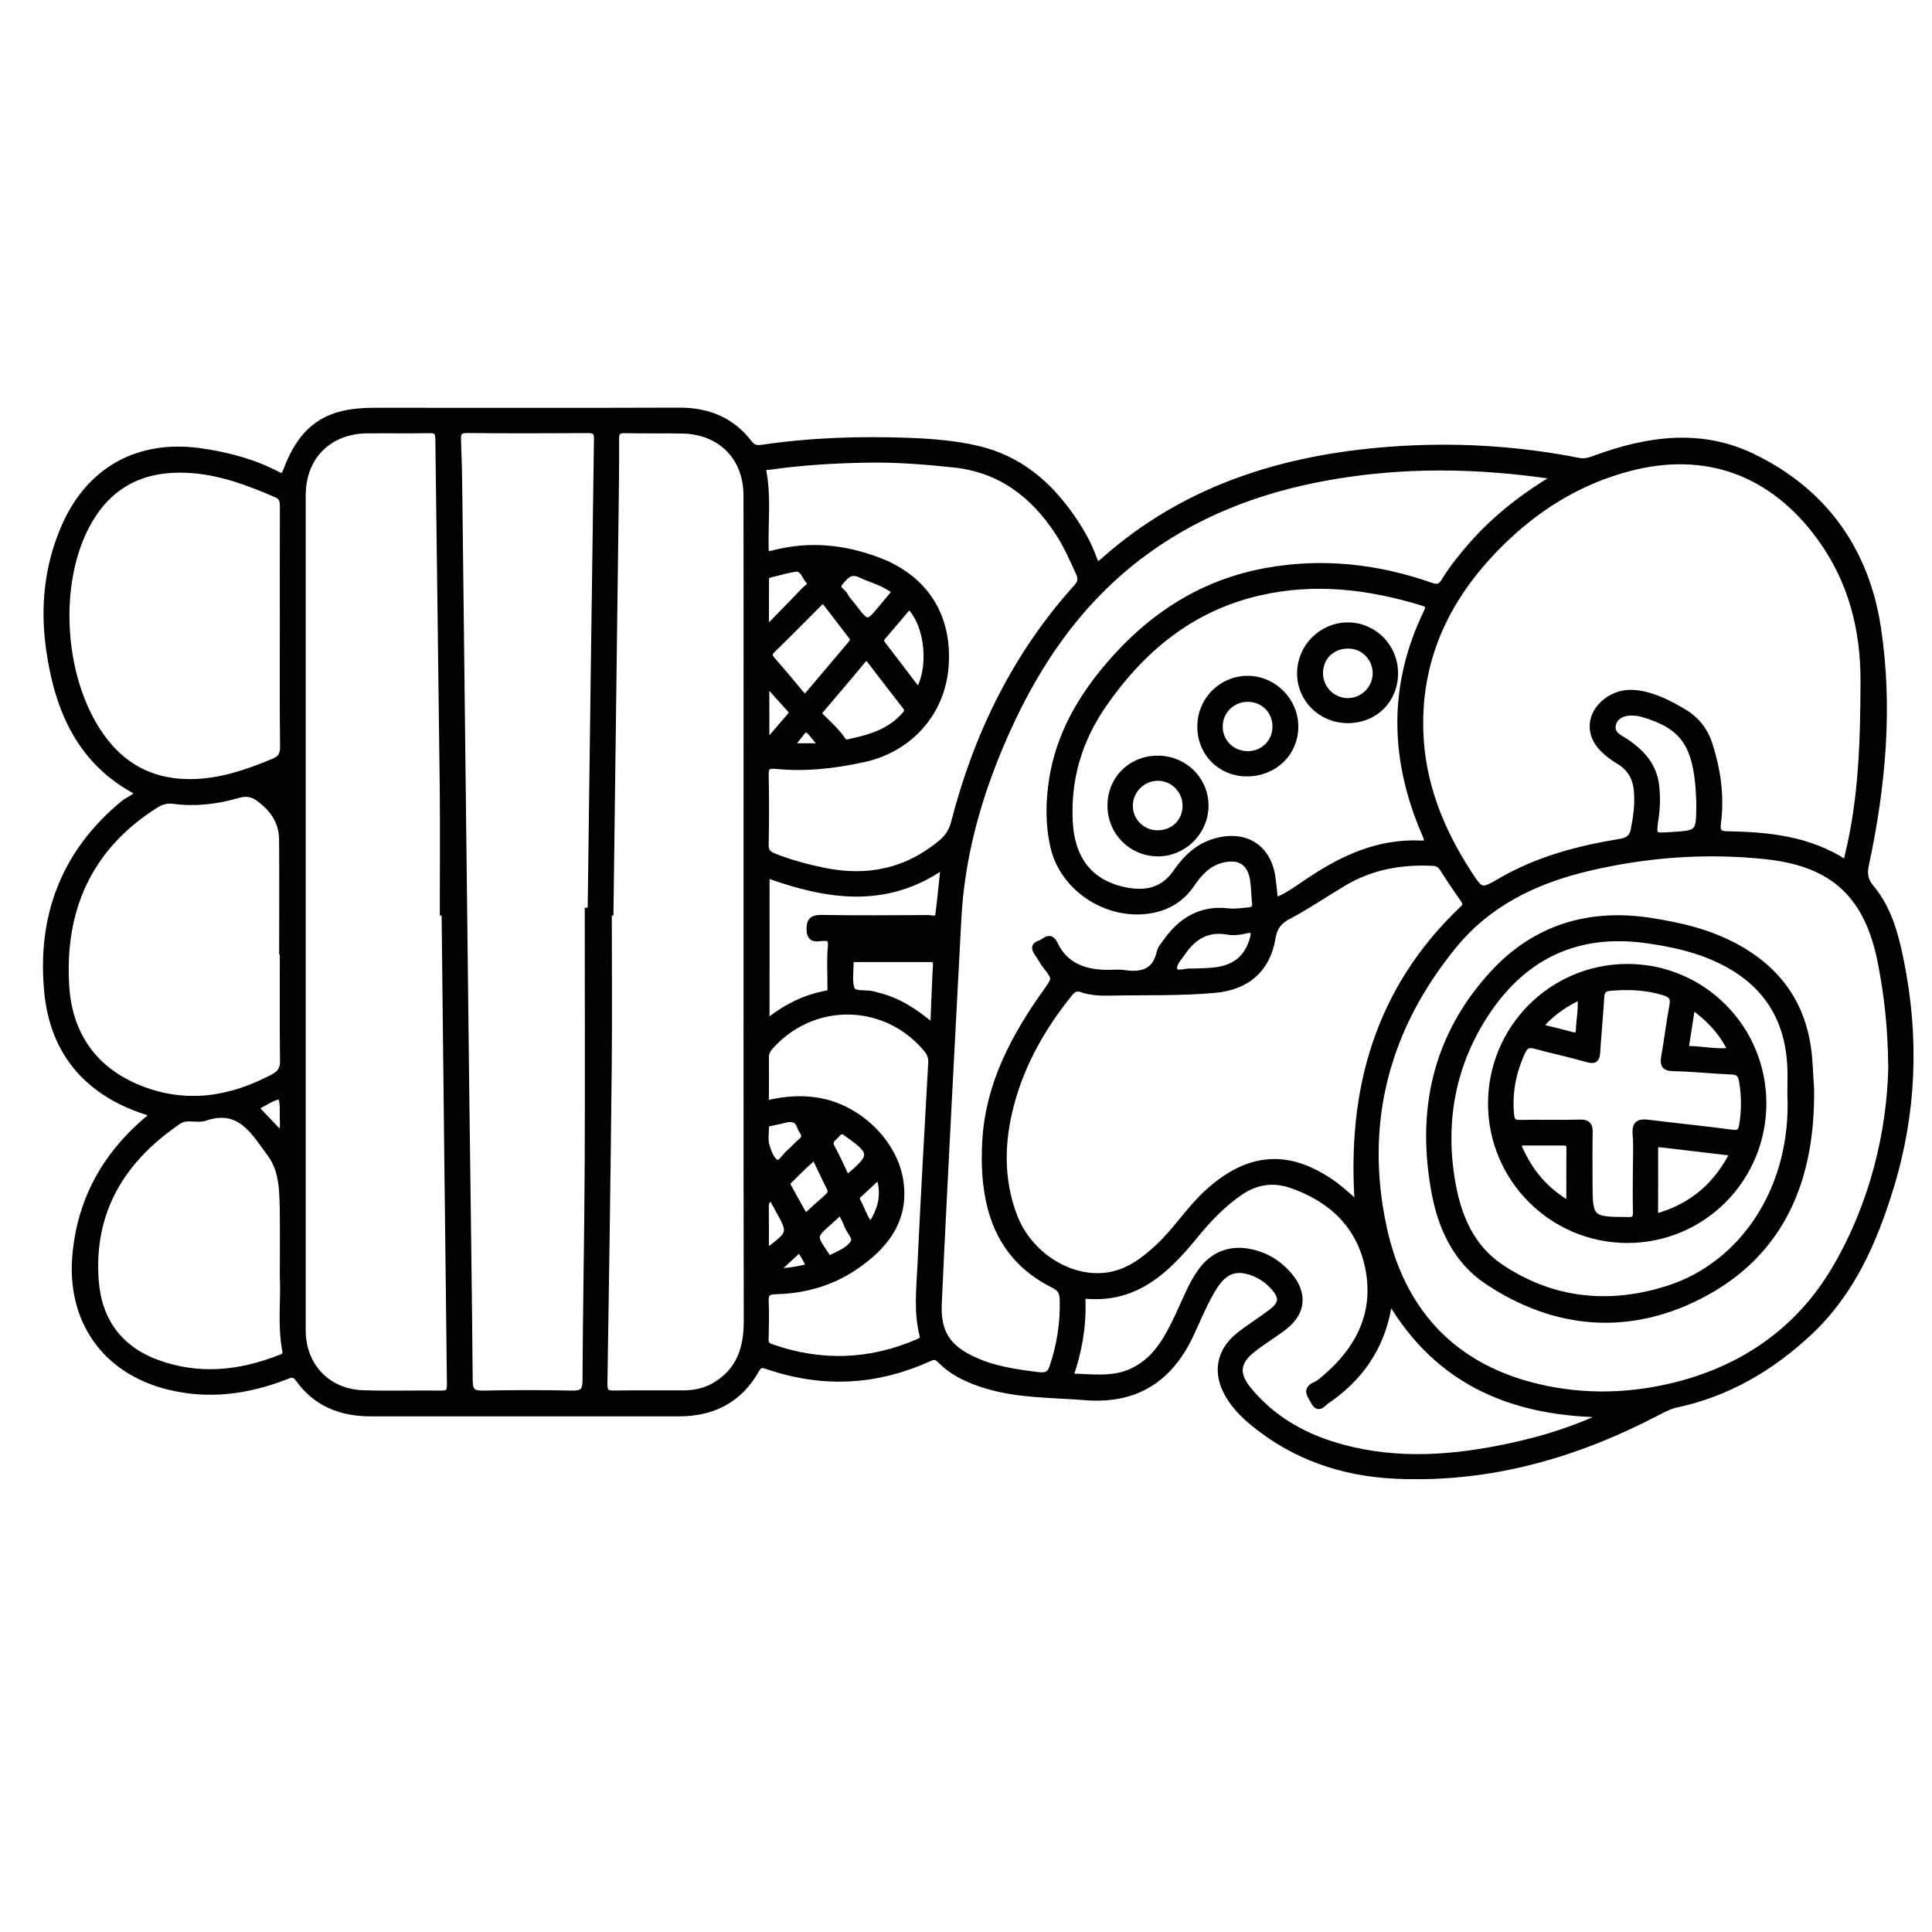 <?xml version="1.0" encoding="utf-8"?>
<!-- Generator: Adobe Illustrator 23.0.0, SVG Export Plug-In . SVG Version: 6.00 Build 0)  -->
<svg version="1.0" xmlns="http://www.w3.org/2000/svg" xmlns:xlink="http://www.w3.org/1999/xlink" x="0px" y="0px"
	 viewBox="0 0 3000 3000" style="enable-background:new 0 0 3000 3000;" xml:space="preserve">
<style type="text/css">
	.st0{stroke:#000000;stroke-width:10;stroke-miterlimit:10;}
</style>
<g id="Layer_1">
</g>
<g id="Layer_2">
	<g>
		<path class="st0" d="M239.3,1730.1c-6.2-2.1-9.4-3.3-12.7-4.4c-89.5-29-143.2-90.3-152.7-183.4c-12-117.7,25.2-218.5,118.9-295.1
			c7.1-5.8,17.3-7.9,21.5-17.2c-89.6-46.5-124.2-127.6-137.6-221c-9.6-66.7-2.9-132.1,25-194.2c38.7-85.8,114.1-126.7,207.4-114.1
			c42.8,5.8,83.9,16.7,122.3,36.7c6.2,3.2,9.6,2.9,12.6-5c25.6-68.5,63.1-94.2,136.4-94.2c158,0,316,0.4,474-0.2
			c44.8-0.2,81.7,14.7,109,50.5c6.5,8.6,13.5,8.1,21.8,6.9c75.2-11,150.8-13.3,226.5-10.5c35.7,1.3,71.4,4.2,106.4,12.4
			c63.8,14.9,110.2,54.1,146.4,106.9c13.5,19.6,25.5,40.2,33.5,62.8c3.4,9.5,6.3,12.5,15.4,4.3c126.6-112.9,278.8-160.1,444.6-172.6
			c98.7-7.4,196.5-1.8,293.5,17.3c10.1,2,18.6-1.3,27.6-4.6c80-29.1,161.6-40.6,241-2.6c111.7,53.5,177.4,145.3,195.7,266.7
			c18.6,123.1,7.2,246-18.8,367.5c-2.9,13.7-1.5,24,8.1,35.5c27.1,32.4,37.7,72,46,112.8c24.2,119.2,20.1,236.6-15.8,353.2
			c-25.9,84.2-60.5,163-126.3,224.5c-59,55.1-126.4,94.7-206.1,111.7c-9.9,2.1-18.9,6.7-27.9,11.4c-128.1,67.3-263.3,106.1-409.4,99
			c-82.7-4-157.5-30.1-221.7-83.6c-14.3-11.9-27-25.3-36.4-41.4c-19.9-34-14.2-67.7,16.5-92.3c16.3-13,34.3-23.7,50.7-36.5
			c16.8-13,17.3-23,3.3-38.8c-8.4-9.5-18.5-16.8-30.3-21.6c-26.8-10.9-45.5-4.9-61.4,19.5c-16,24.6-26.3,52-38.9,78.3
			c-33,68.4-85.7,100.7-162.3,94.5c-51-4.1-102.5-2.8-152.3-17.7c-27.2-8.1-52.7-19.3-72.8-39.9c-5.6-5.7-9.8-6-16.9-2.8
			c-82.3,37.6-166.5,41.7-252.1,12.1c-8.3-2.9-12.4-2.1-16.9,6c-26.1,46.5-67.2,67.4-119.6,67.4c-159.8,0-319.6,0-479.4,0
			c-45.7,0-84.3-15.3-111.4-53.2c-7.1-9.9-13.1-6.7-21-3.6c-59.2,22.9-119.8,30.8-182,15.1c-97.9-24.6-152.3-103-143.3-203.6
			c7.6-84.7,45.2-153.1,108.9-208.1C229.6,1738,233.3,1735.1,239.3,1730.1z M690.7,1416.5c-0.9,0-1.9,0-2.8,0
			c0-65,0.6-129.9-0.1-194.9c-2-180-4.7-360-6.8-539.9c-0.1-10.9-3.2-14.4-14.1-14.1c-32.2,0.6-64.4,0-96.6,0.3
			c-60.3,0.6-100.6,41.3-100.6,101.4c0,191.9,0,383.9,0,575.8c0,240.2,0,480.4,0,720.7c0,55.4,38.7,96.3,94.4,98
			c40.5,1.3,81.1,0,121.6,0.5c11.3,0.1,13.4-3.8,13.3-14.7C696,1905.2,693.4,1660.8,690.7,1416.5z M2864.7,1339.6
			c4.5-4.1,4.4-9.1,5.5-13.7c21.3-88.2,23.5-178.3,23.8-268.2c0.2-80.7-18.8-156.2-67.8-223.4c-73.6-100.9-177.4-139.6-298.2-107.2
			c-70.5,18.9-131.9,54.7-185,104.1c-88.2,81.9-141.6,180.5-137.9,304c2.4,80.2,31,152.1,74,218.9c20.6,32,20.7,31.8,52.6,13.4
			c57.1-33,119.7-49.4,184-59.9c12.3-2,19-6.7,21.5-19.1c4-20,6.7-39.8,4.9-60.3c-1.7-20.5-10.5-36-28.5-46.7
			c-9.1-5.4-17.9-12.1-25.3-19.7c-21.6-22.2-19.3-52.3,4.8-71.7c14.2-11.4,30.5-15.6,48.6-13.3c26.6,3.4,49.9,15.5,72.5,28.9
			c19.8,11.7,33.1,28.7,40.1,50.6c12.6,39.6,18.5,80.2,13,121.5c-2,15.1,3,17.9,16.5,18.1
			C2747.3,1296.8,2809.7,1303.9,2864.7,1339.6z M947.6,1416.6c-0.9,0-1.7,0-2.6,0c0,79.9,0.7,159.7-0.1,239.6
			c-1.7,164.5-4.1,329-6.7,493.4c-0.2,12.5,4.5,14.8,15.4,14.6c35.8-0.5,71.5-0.1,107.3-0.2c18.2-0.1,35.4-3.8,51.1-13.5
			c37.1-22.9,47.9-57.6,47.9-99.2c-0.5-293.8-0.3-587.7-0.3-881.5c0-133.5,0.2-267-0.1-400.5c-0.1-59.3-40.2-99.8-99.5-101.1
			c-29.8-0.6-59.6,0.1-89.4-0.6c-10.9-0.3-14.4,3.3-14.3,14.2c0.2,41.7-0.3,83.4-0.9,125.1C952.8,1010.1,950.2,1213.3,947.6,1416.6z
			 M913,1414.4c1.5,0,3,0,4.5,0c3.2-244.3,6.3-488.6,9.8-733c0.2-11.5-4-13.9-14.5-13.9c-62.6,0.4-125.2,0.5-187.7-0.1
			c-13-0.1-14.6,5.4-14.2,16c1.1,28,1.7,56,2,84c3.6,310.5,7.1,621,10.8,931.4c1.8,148.4,4.1,296.8,5.3,445.2
			c0.1,16.9,5.7,20.6,21.4,20.3c45.9-0.9,91.8-1,137.7,0c15.9,0.3,21.3-3.6,21.4-20.5c0.5-110.8,2.9-221.7,3.4-332.5
			C913.5,1679,913,1546.7,913,1414.4z M2937.1,1658.2c-0.7-66.6-6.8-113.7-15.7-160.7c-20.2-106.8-73.4-157.2-180-168.4
			c-93.3-9.8-185.6-2.9-276.8,18.8c-80.8,19.3-153.2,54.2-206.7,119.3C2152,1596.2,2113.1,1744,2148.5,1907
			c26.8,123.2,100.3,209.1,225.5,243.4c72,19.7,146,19.8,217.7,3.4c110.6-25.2,200.7-85.6,258.6-184.7
			C2909.4,1868.1,2934.8,1756.3,2937.1,1658.2z M2417.3,739.9c-122.7-18.7-240.6-20-358.3,1.4c-107,19.5-206.2,57.7-292.9,124.6
			c-99.5,76.8-165.1,178.5-213.2,292.7c-36.1,85.6-60.1,174.3-65.1,267.5c-4.5,85.1-9,170.1-13.4,255.2
			c-5.8,114.2-11.9,228.5-17,342.7c-2.1,45.9,14.3,70.1,56.8,88.9c31.4,14,64.9,18.6,98.7,22.8c13,1.6,18.3-2.6,22-13.8
			c11.2-33.7,16.6-68,15.6-103.6c-0.3-11.6-3.4-17.7-14.2-23.1c-49.6-24.5-82.5-63.5-97.1-117.2c-9.6-35.4-11-71.8-8.8-108.1
			c5.3-86.4,44.3-159.5,93.1-228.3c15.8-22.3,16.4-21.7,0.3-42.3c-4.4-5.6-7.6-12.1-11.7-17.9c-4.6-6.6-8.1-12.8,2.8-16.2
			c7.5-2.3,15.2-14.8,22.8,1.1c15.8,33.1,45,43.9,79.3,44.7c9.5,0.2,19.2-1.1,28.6,0.3c27.6,4,48.7-1.6,55.6-32.8
			c1.3-6,6.3-11.4,10.1-16.7c23.5-32.8,53.9-51.3,96-46.3c10.5,1.2,21.4-0.6,32-1.6c6.7-0.6,10.9-3.7,9.9-11.7
			c-1.4-11.8-1.3-23.8-3-35.6c-4.1-27.8-21.3-38.6-48.6-31.9c-21.9,5.4-35.5,20.7-47.5,38.2c-13.7,20-32.1,32.9-55.9,38.7
			c-67.9,16.4-142.7-28.7-158.2-97c-7.9-34.6-7.4-69.9-1.9-104.8c10.7-67.3,43-124.1,86.6-175.4c65.4-77,145.5-129.5,246-147.6
			c87-15.7,172.1-6.2,255.1,22.9c10.3,3.6,15.4,2.2,21.1-7.1c12.4-20.4,27.4-38.9,43.2-56.9C2322.8,804.2,2365.7,770.6,2417.3,739.9
			z M2108.8,1870.7c-12.8-177.8,30.9-334.1,162.6-459.2c5.7-5.4,5.3-9.1,1.2-15c-11-15.6-21.6-31.4-31.8-47.5
			c-3.9-6.2-8.2-9.1-15.6-9.5c-49.3-2.5-96.2,5.8-139,31.4c-28.6,17.1-56.2,36-85.6,51.5c-15.3,8-22.2,17.4-25,34.2
			c-8,48.4-39.4,75.5-88.9,80.1c-54.1,5-108.4,3.1-162.6,4.3c-14.8,0.3-30-0.2-44.2-5.1c-9-3.1-13.9,0-19.4,6.8
			c-41.3,51.1-73.5,107.5-90.5,170.8c-15.6,58.3-17.4,118.1,4.9,175.8c24,62.2,91,102.2,149.8,90.7c29.7-5.8,52.7-23.4,74.4-43.7
			c28-26.1,48.1-59,76.6-84.8c64.2-58.1,126.6-62.3,197-11.3C2085,1849.4,2096.2,1860.1,2108.8,1870.7z M1348.3,713.4
			c-50.7,0.8-101.2,3.6-151.4,10.8c-5.6,0.8-13.4-0.8-11.7,8.8c7.2,39.1,2.5,78.5,3.3,117.7c0.2,11.6,5.2,10.8,13.1,8.7
			c54.8-14.3,108.1-9,160.8,10.6c73,27.2,111.1,85.5,105.7,163.6c-5,72.3-55,129.1-127,144.9c-45.1,9.9-90.5,15.1-136.6,10.4
			c-12.9-1.3-16.2,2.6-15.9,15.1c0.8,35.7,0.7,71.5,0,107.3c-0.2,10.1,3.3,14.8,12.3,18.4c25.5,10.2,51.9,17.3,78.7,22.8
			c67.6,13.8,128.8,1.1,182.4-43.8c10-8.4,16.3-18.2,19.6-30.8c35.1-136.5,95.2-260.2,190.1-365.5c6.5-7.2,8.2-13.1,4.1-22.2
			c-9.8-21.7-19.4-43.5-32.4-63.4c-38.4-58.7-89.6-98-161.4-105.8C1437.6,716.2,1393.1,712.7,1348.3,713.4z M1979.7,1399.7
			c19.8-8.3,35.2-19.6,50.9-30.2c53.2-36,109.5-62.5,176-59.3c11.8,0.6,10.8-5.4,6.8-14.4c-50.3-115.4-53.4-230.7,2.3-345.3
			c4.6-9.4,1.5-12.5-6.4-14.9c-83.8-25.7-168.7-35.8-255.2-15.6c-104.8,24.4-181.6,88.1-241.3,174.7c-37.6,54.6-55.6,115-52,182
			c3.3,60.4,34.3,97.8,92.2,107.1c30,4.8,55.2-2.7,73.3-29c15.5-22.5,34.4-40.8,62-48.3c46.4-12.5,81.2,10.1,87.4,57.4
			C1977.2,1375.1,1978.2,1386.3,1979.7,1399.7z M439.5,975.1c0-62.5-0.1-125.1,0.1-187.6c0-8.8-0.6-15.8-10.4-20
			c-44.4-19.2-89.5-36-138.4-38.3c-66.8-3.2-119.4,21.2-153.4,81c-55,96.6-43,255,26.2,342.1c34.2,43.1,78.7,63.1,133.8,62.5
			c45.2-0.5,86.2-14.9,127.1-31.7c11.9-4.9,15.5-11.3,15.4-23.8C439.1,1097.8,439.5,1036.4,439.5,975.1z M439.5,1477.3
			c-0.3,0-0.7,0-1,0c0-57.8,0.3-115.6-0.1-173.4c-0.2-27.8-14.3-48.4-36.3-64.3c-9.8-7.1-19.5-9.1-31.8-5.6
			c-32.8,9.6-66.5,13.8-100.7,9.2c-10.8-1.4-19.6,1.3-28.6,7c-103.4,65.6-145.9,162.3-138.5,281.2c4.7,74.9,43.1,130.6,114.4,159
			c71.8,28.6,141.2,17.8,208.1-17.9c10.8-5.8,14.9-12.8,14.8-25.3C439.1,1590.5,439.5,1533.9,439.5,1477.3z M2494.9,2195.9
			c-141.8-0.9-259.6-46.8-336.1-176.5c-1.8,5.8-3,8.4-3.4,11.2c-11,62.2-44.2,109.7-96,144.7c-5.2,3.5-12.1,15-19.2,0.8
			c-4.6-9.2-14.2-18,2.4-25.4c5.3-2.4,10-6.5,14.5-10.3c53.4-45.2,82-101.8,67.7-172.1c-13.3-65.5-57.2-106.9-119.6-128.4
			c-28.2-9.7-54.9-5.8-79.9,11.3c-27.3,18.7-49.5,42.3-70.4,67.9c-42.8,52.3-90,98.3-165.5,92.8c-5.6-0.4-9.2,0.8-8.9,7.6
			c1.4,40.1-5.4,79-19.1,118.4c32,0.3,62.4,5.7,91.7-6.1c41.1-16.5,59.7-52.7,77.2-89.7c10.9-23.1,19.8-47.2,34.9-68.2
			c20.5-28.3,51.3-38.5,88.7-26.1c19.1,6.3,35,17.7,48,33.1c23.4,27.7,20.8,57.1-7.7,79.1c-15.5,12-32.5,22.2-48,34.2
			c-25.8,20-28.5,38.8-7.8,64c38.4,46.9,89.1,74.6,146.8,90c86.2,23.1,172.4,16.5,258.4-1.9
			C2395.7,2235.2,2446.4,2219.6,2494.9,2195.9z M439.5,1981.6c0-38.7,0.4-70.3-0.1-101.8c-0.6-30.4-0.5-62.3-19.2-87.6
			c-24.8-33.4-46.7-75.7-101.9-56.8c-7,2.4-15.4,1.1-23.1,0.9c-6.8-0.2-12.9,0.9-18.6,4.8c-87.7,59.7-136.7,140.3-128.2,248.7
			c4.8,60.7,36.4,104.8,95.2,126.5c64.8,23.9,128.6,17.1,191.6-7.6c4.9-1.9,9.5-3.4,8.1-11.2
			C435.6,2056.7,441.5,2015.4,439.5,1981.6z M1188.9,1714.2c30.8-7.7,60.7-9.7,90.8-2.7c57.9,13.4,110,65.5,118.2,123.2
			c8.7,60.9-24.8,101.7-72,133.3c-36.6,24.4-77.8,35.6-121.5,36.7c-12.5,0.3-16.4,3.9-15.8,16.3c1,19,0.3,38.1-0.1,57.2
			c-0.2,6.7,1,11,8.2,13.5c77.6,27.5,154.1,25,229.6-7.8c5.7-2.5,7.9-5.2,6.2-12.1c-8.7-35.3-4.6-71.2-2.9-106.7
			c4.9-104.7,10.9-209.4,16.7-314.1c0.4-8.1-1.3-14.7-6.6-21.2c-62.8-76.4-174.9-79.6-241.9-6.8c-4.9,5.3-9,10.5-8.8,18.6
			C1189.2,1665.4,1188.9,1689.2,1188.9,1714.2z M1189.9,1588.4c29.1-23.7,59.5-39,94-45.3c7.6-1.4,5.8-8,5.9-13
			c0.2-19.7-1.3-39.5,0.6-58.9c1.3-13-1.9-16.2-14.1-15c-8.3,0.8-18.3,3.1-18.8-11.7c-0.4-13.4,2.8-19,17.8-18.8
			c55.4,0.9,110.8,0.5,166.2,0.2c5.7,0,14.7,4,16-6.1c3.1-24.3,5.3-48.7,8.3-76.1c-90.8,63.8-182.7,47.6-275.8,14.2
			C1189.9,1434.4,1189.9,1509.6,1189.9,1588.4z M2639,1245.2c-0.4-6.5-0.7-17.8-1.8-29.1c-6.3-64-27.8-90.6-86.1-107.5
			c-20.7-6-40.5-1.2-45.7,12.7c-7.3,19.2,10.1,24.4,21,32c23.9,16.7,41.6,36.6,45,67.2c1.8,16.7,1.6,33.1-0.9,49.7
			c-4.2,28.7-4.1,28.7,24.6,26.8C2639,1294.2,2639,1294.2,2639,1245.2z M1316.9,1153c33-6.9,64.8-15.8,88.2-42.6
			c4.3-4.9,5.1-8.4,1-13.7c-18.3-23.5-36.4-47.1-54.5-70.7c-4-5.2-7.1-6.9-12.3-0.6c-20.8,25.3-42.1,50.1-63.3,75.1
			c-3,3.6-7,6.6-1.7,11.8c12.1,12.1,25,23.5,34.6,37.9C1310.9,1152.9,1313.8,1153.6,1316.9,1153z M1325.5,994.1
			c-1.1-2.4-1.5-4.2-2.6-5.6c-13.3-17.4-26.8-34.8-40.1-52.2c-5.6-7.3-8.9-1.6-12.5,1.9c-23.6,23.5-46.8,47.3-70.7,70.4
			c-7.1,6.8-5.6,10.8,0.1,17.1c15.2,17.1,29.7,34.8,44.3,52.3c6.3,7.5,9.4,2.4,13.5-2.4c20.6-24.5,41.4-48.9,62.1-73.3
			C1321.8,999.7,1323.7,996.7,1325.5,994.1z M1449.5,1595.3c1.4-34.7,2.5-66,4.2-97.2c0.5-9.2-4.8-9.3-11.2-9.3
			c-36.9,0-73.9,0-110.8,0c-5.3,0-11.4-0.7-11.3,7.4c0.2,13.6-2.8,28.7,2.1,40.4c3.3,7.7,19.1,5.4,29.5,6.9
			c3.5,0.5,6.9,1.8,10.4,2.6C1394.8,1553.8,1421.8,1571.7,1449.5,1595.3z M1855.8,1508.9c10.1-0.5,20.3-0.6,30.3-1.7
			c32.7-3.7,52-20.6,59.8-50.3c3.2-12.1-0.4-15.1-11.9-12.3c-9.3,2.3-18.8,3.3-28.4,1.6c-31-5.4-53,8.3-69.7,33
			c-5.9,8.7-16.4,18.8-12.2,27.8c3.5,7.5,17.4,1,26.6,1.9C1852.2,1509,1854,1508.9,1855.8,1508.9z M1411.7,940.3
			c-13.8,16.3-27.4,32.6-41.3,48.6c-4,4.6-2.9,8,0.5,12.4c18.4,23.8,36.6,47.8,55.1,72.2C1446.8,1040.4,1443.5,971.9,1411.7,940.3z
			 M1388.6,920.8c0-5.9-4.7-6.9-8-9c-13.6-8.8-29.5-12.6-43.9-19.6c-16.6-8-24.6,2.7-32.7,12.5c-8,9.7,4.9,13.5,7.8,20.1
			c2.6,5.8,7.7,10.5,11.7,15.7c23.4,30.8,23.4,30.8,48.2,0.6C1377.5,934.2,1383.2,927.4,1388.6,920.8z M1189,972.4
			c1.3,0.7,2.7,1.5,4,2.2c18.8-19.3,37.8-38.4,56.3-58c3.9-4.1,13.2-7.7,6.2-15.5c-6.3-6.9-8.4-20.2-21.4-18.2
			c-12.8,2-25.3,5.9-37.9,8.8c-4.7,1.1-7.2,3.5-7.1,8.5C1189,924.4,1189,948.4,1189,972.4z M1250.2,1890.2
			c12.2-11.1,23-21.2,34.2-30.9c5.1-4.4,7.4-8.5,4-15.3c-6.8-13.2-12.8-26.8-19.4-40.1c-1.4-2.8-3.2-9.1-6.8-6
			c-13.9,12.1-26.9,25.2-39.9,38.2c-0.8,0.8,0.5,4.5,1.5,6.4C1232.3,1858.2,1241,1873.7,1250.2,1890.2z M1223.2,1737.5
			c-6.1,1.4-16.9,4.1-27.9,6.2c-4.3,0.8-6.3,2.4-6.3,6.6c0.1,9.5-1.7,19.5,0.8,28.3c2.9,10,7.5,22.9,15.3,26.9
			c7.2,3.7,13.8-10.1,20.9-15.9c6.4-5.3,11.7-11.8,18.1-17.1c6.6-5.4,6-11,1.6-16.9C1240.7,1748.8,1242.1,1735.7,1223.2,1737.5z
			 M1305.4,1880.7c-7.2,6.6-12.3,11.5-17.6,16.2c-25.3,22.4-25.3,22.4-6.5,50.1c1,1.5,2,2.9,3,4.4c2,3.1,4.5,3.1,7.6,1.5
			c12.2-6.2,26.3-11.7,33.4-22.9c5.2-8.1-5.8-17.7-9.2-26.8C1313.5,1896.2,1309.7,1889.5,1305.4,1880.7z M1314.8,1830
			c42-34.1,42.2-40.5,3.2-68c-5.6-4-11.1-9.8-18-1.4c-5.2,6.4-15,10-8.3,21.9C1300.1,1797.4,1306.8,1813.3,1314.8,1830z
			 M1189.7,1155.3c14-16.3,25.5-29.7,37-43.1c3-3.5,4.4-6.6,0.6-10.7c-11.8-12.9-23.4-26-37.7-41.8
			C1189.7,1092.9,1189.7,1121.8,1189.7,1155.3z M1188.9,1944.8c40.7-29.8,40.7-29.8,18.7-68.8c-1.2-2.1-2-4.3-3.4-6.2
			c-2.4-3.4-2.7-10.2-8.8-8.2c-4.5,1.5-6.7,6-6.6,11.5C1189.1,1896.1,1188.9,1919,1188.9,1944.8z M1365.1,1825.5
			c-11.6,10.8-21,19.7-30.7,28.5c-3.3,3-6.1,5.4-3.4,10.4c6.9,12.6,10.7,26.9,20.9,39.2C1367.9,1879.5,1375.2,1855.5,1365.1,1825.5z
			 M436,1761.7c5.4-10.2,3.4-18,3.4-25.4c0.2-40.6,0.2-40.5-35.1-21c-4.7,2.6-8.7,4.1-3,9.8C412.7,1736.8,423.8,1748.8,436,1761.7z
			 M1203.5,1974.5c17.8-0.1,31.1-2.2,44.3-5.3c3.3-0.8,9-1.3,7.5-5.4c-2.8-7.7-7.2-14.9-12-21.6c-1.9-2.7-5.3,0.3-7.5,2.4
			C1225.9,1953.6,1216,1962.8,1203.5,1974.5z M1277.1,1159.2c-31.6-39.3-21.8-32-47.5-3.6c-0.6,0.6-0.2,2.1-0.3,3.6
			C1244.3,1159.2,1259.3,1159.2,1277.1,1159.2z"/>
		<path class="st0" d="M2811.9,1690.9c1.9,138.9-44.4,255.4-172.5,321c-111.3,57-225.5,47.4-330.2-22.7
			c-47-31.5-70.8-81.7-81.1-136.5c-24.1-127.5,1.2-243.6,90-340.4c65.4-71.3,149.2-97,245.1-82c44.2,6.9,87.2,16.7,127.6,37.7
			c73.6,38.2,113.1,97.7,118.5,180.1C2810.3,1662.3,2811,1676.6,2811.9,1690.9z M2780.4,1698.6c0-14.3,0.6-28.6-0.1-42.9
			c-3.6-75-38.5-129.5-106.2-163.2c-37.9-18.9-78.3-27.6-119.8-33.2c-104.3-14-186.4,24.3-244.4,110.2
			c-55.1,81.5-72,172.9-54.5,269.6c9.2,51.1,29.7,98.3,74.1,128.3c80.8,54.5,170.4,63,261.3,33.8
			C2705.2,1964.5,2787.3,1846.8,2780.4,1698.6z"/>
		<path class="st0" d="M1798.1,1178.4c41.4,0.2,74,32.9,73.5,73.5c-0.5,40.5-34.6,73.7-74.9,72.9c-40.2-0.8-72-33.1-72-73.5
			C1724.5,1209.7,1756.3,1178.2,1798.1,1178.4z M1841.3,1251.4c0.1-24.5-19.8-44.4-44.1-44c-23.5,0.3-42.9,19.9-43.1,43.4
			c-0.2,23.8,18.7,43.1,42.5,43.5C1822.1,1294.6,1841.1,1276.4,1841.3,1251.4z"/>
		<path class="st0" d="M2092,1117.9c-41.3-0.4-73.8-33.3-72.9-74c0.9-39.9,33.9-72.4,73.6-72.4c40.6-0.1,73.4,33.1,73.2,74.1
			C2165.8,1087.4,2134.2,1118.3,2092,1117.9z M2091,1089c24.2,1.1,45-18.5,45.5-42.7c0.5-23-17.4-42.8-40.1-44.1
			c-25.7-1.5-45.5,15.5-47,40.5C2048,1067,2066.7,1087.9,2091,1089z"/>
		<path class="st0" d="M1936.7,1200.6c-40.8,0.3-72.3-30.8-72.5-71.8c-0.3-41.2,32.1-74.2,72.9-74.4c40.3-0.2,74,33.6,73.9,73.9
			C2011,1169.1,1978.9,1200.3,1936.7,1200.6z M1980.9,1128.2c0-24.2-18.4-43-42.6-43.4c-24.7-0.4-44.6,18.8-44.7,43.3
			c0,24.6,19.6,43.6,44.5,43.3C1962.2,1171.1,1980.9,1152.2,1980.9,1128.2z"/>
		<path class="st0" d="M2737.8,1713.4c0,117.1-94.1,211.7-210.8,211.7c-116.6,0-211.4-94.9-211.4-211.6
			c0-116.8,94.6-211.6,211.3-211.7C2643.6,1501.8,2737.8,1596.2,2737.8,1713.4z M2540.5,1818.1c0-19.1,1.2-38.2-0.4-57.2
			c-1.3-16.3,5.4-18.9,19.3-17.2c43.1,5.4,86.4,9.6,129.4,15.4c10.9,1.5,14.9-1,16.7-11.6c3.9-23.2,3.8-46.2-0.2-69.3
			c-1.7-9.6-5.5-14.3-16-14.7c-30.3-1.3-60.6-4.5-91-5.2c-13.8-0.3-15.9-5.4-13.8-17.3c4.6-26.4,7.8-53,12.7-79.3
			c2.2-11.8-1.1-17.3-12.5-20.8c-27.8-8.8-56.1-9.9-84.8-7.3c-9.2,0.8-13.3,4.9-13.8,14.5c-1.7,28.5-4.5,57-6.3,85.5
			c-0.7,10.7-3.2,14.2-15,10.8c-26.8-7.8-54.1-13.5-81.1-20.8c-9.7-2.6-15.2-0.7-19.7,8.8c-14.8,31.4-21.2,64.1-17.9,98.8
			c0.9,9.6,4,13,14.1,12.8c31-0.7,62,0.4,93-0.5c12.3-0.4,15.1,4.1,14.9,15.3c-0.6,26.8-0.2,53.6-0.2,80.5
			c0,52.8,2.7,55.4,56.6,55.5c1.2,0,2.4-0.1,3.6,0c9,0.8,12.7-2.8,12.5-12.3C2540.1,1861,2540.4,1839.5,2540.5,1818.1z
			 M2691.6,1789.9c-39-4.6-76-8.9-113-13.4c-7.7-0.9-8.9,3-8.9,9.3c0.1,31.5,0.2,63-0.1,94.5c-0.1,7.6,2.7,9.2,9.6,7.1
			C2630,1871.3,2666.7,1839.4,2691.6,1789.9z M2437.2,1870.7c0-31.3-0.1-59.5,0.1-87.8c0.1-7.1-3.3-9.2-9.7-9.2
			c-20.2,0.1-40.4,0.1-60.6,0c-6.5,0-11.1,1.8-7.9,9.3C2375.2,1819.6,2399.4,1849.1,2437.2,1870.7z M2627.3,1562
			c-3.3,21.9-6.2,41.1-9.3,60.3c-0.7,4.5,0.7,6.8,5.2,6.9c21.1,0.5,42,5.5,65.2,2.7C2674.5,1602.6,2654.3,1581.3,2627.3,1562z
			 M2454.5,1547c-22.7,10.3-41.1,22.9-57,39.3c-4.3,4.5-7.7,8.5,2,10.7c13.9,3.2,27.7,6.9,41.5,10.5c7.3,1.9,10.5,0.4,11-8.2
			C2452.7,1582.8,2456.2,1566.3,2454.5,1547z"/>
	</g>
</g>
</svg>

